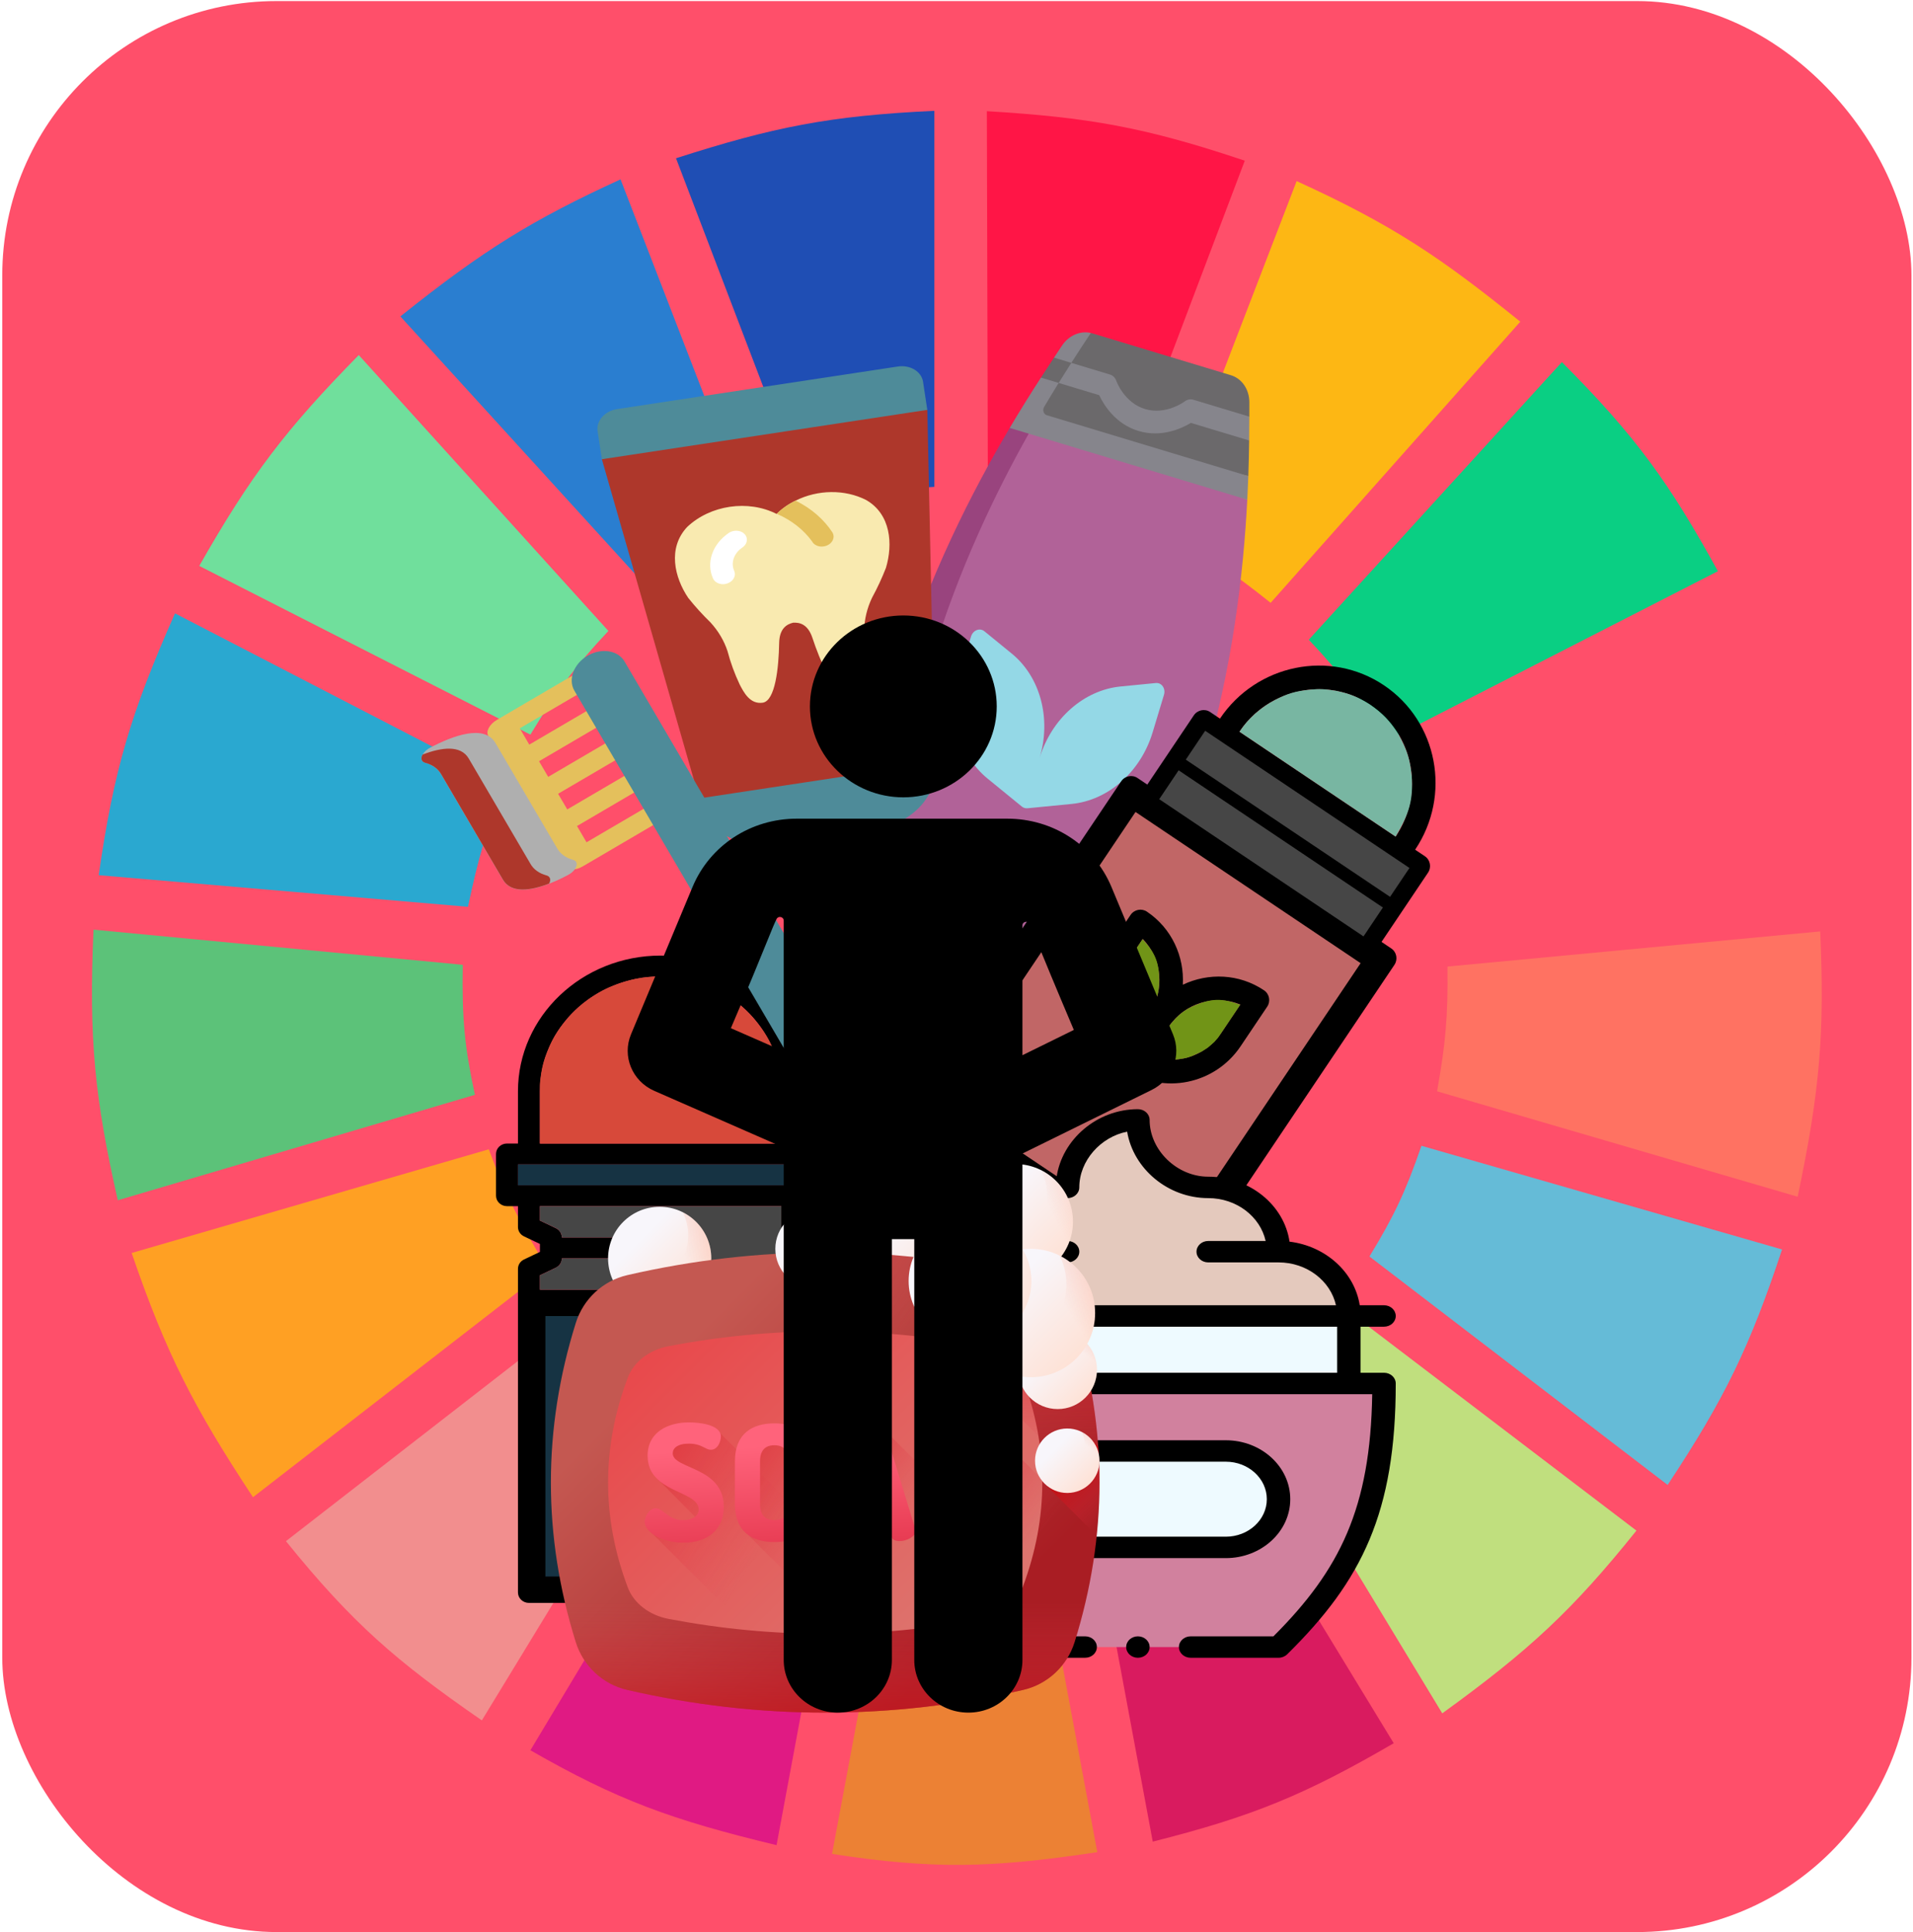 <svg width="687" height="694" viewBox="0 0 687 694" fill="none" xmlns="http://www.w3.org/2000/svg">
<rect x="0.814" y="0.383" width="685.626" height="693.507" rx="98.51" fill="#FF4F6A"/>
<g clip-path="url(#clip0)">
<path d="M290.709 182.426L242.771 56.841C277.581 45.664 297.737 41.575 335.535 39.802V174.853C317.57 175.86 307.727 177.482 290.709 182.426Z" fill="#1F4EB4"/>
<path d="M354.766 174.589L354.398 39.933C390.849 42.139 411.111 45.642 447.027 57.714L399.293 183.799C382.164 178.216 372.401 176.155 354.766 174.589Z" fill="#FF1546"/>
<path d="M417.09 191.26L465.651 65.045C500.177 80.798 517.325 92.4 545.964 115.531L456.312 216.503C442.293 205.298 433.909 199.558 417.09 191.26Z" fill="#FDB714"/>
<path d="M470.012 229.756L560.908 130.046C587.573 156.787 599.478 173.429 616.941 205.144L497.405 266.358C488.174 250.863 482.3 242.752 470.012 229.756Z" fill="#0ACF83"/>
<path d="M506.122 284.66L626.28 223.445C641.17 257.836 646.254 278.174 651.806 315.582L517.951 328.204C515.326 310.743 512.734 301.218 506.122 284.66Z" fill="#FF4F6A"/>
<path d="M516.081 391.943C519.078 375.176 520.033 365.432 519.817 347.136L653.671 334.515C655.333 371.2 653.507 392.049 645.578 429.807L516.081 391.943Z" fill="#FF7262"/>
<path d="M491.8 451.264C500.577 436.847 504.71 428.179 510.477 411.506L639.974 448.739C628.388 483.763 619.395 502.28 598.884 533.304L491.8 451.264Z" fill="#65BBD7"/>
<path d="M587.678 549.712L479.972 467.672C468.138 481.167 461.027 488.043 447.598 499.226L517.949 615.344C549.104 592.765 564.551 578.528 587.678 549.712Z" fill="#C0DF7E"/>
<path d="M500.518 626.072L430.166 510.585C414.903 518.298 405.964 522.112 389.076 527.624L413.979 661.412C449.657 652.418 468.617 644.643 500.518 626.072Z" fill="#D91B5F"/>
<path d="M323.705 532.673C341.451 533.835 351.402 533.488 369.153 531.411L394.056 665.199C355.993 670.934 335.078 671.405 298.802 665.83L323.705 532.673Z" fill="#EC8134"/>
<path d="M190.473 628.597L260.202 512.479C276.01 520.747 285.6 524.266 303.782 528.887L278.879 662.675C241.235 653.633 221.65 646.484 190.473 628.597Z" fill="#E01A83"/>
<path d="M102.688 553.498L209.149 470.827C221.02 484.795 228.741 491.46 243.391 502.381L173.039 617.868C142.245 596.583 126.474 582.918 102.688 553.498Z" fill="#F28E8E"/>
<path d="M90.86 537.721C69.684 505.569 59.801 486.536 47.279 450.002L175.531 412.768C181.936 430.018 186.794 439.354 196.699 455.681L90.86 537.721Z" fill="#FFA023"/>
<path d="M42.298 431.07C34.059 394.547 31.827 373.361 33.582 333.884L166.191 346.505C165.853 366.056 166.896 376.219 170.549 393.205L42.298 431.07Z" fill="#5CC279"/>
<path d="M35.45 314.32L168.06 325.68C171.739 308.284 174.497 298.6 181.134 281.504L62.844 220.29C47.122 255.75 40.889 276.28 35.45 314.32Z" fill="#2AA8D0"/>
<path d="M71.561 203.251C90.097 170.616 102.724 154.11 128.838 127.521L218.489 226.6C206.358 239.567 200.239 247.739 190.473 263.834L71.561 203.251Z" fill="#70DF9C"/>
<path d="M234.054 212.717C247.505 202.579 255.597 197.504 271.409 189.998L222.848 64.414C191.248 78.928 173.898 89.554 143.78 113.638L234.054 212.717Z" fill="#2A7ED0"/>
<g filter="url(#filter0_dd)">
<path d="M431.677 276.71C442.741 240.089 446.581 205.384 447.925 179.46L368.198 149.649C356.256 170.914 339.632 203.013 330.097 234.573C310.731 298.673 315.249 342.175 313.324 357.419L385.272 373.433C385.293 373.425 385.312 373.417 385.332 373.409C396.334 357.172 416.03 328.498 431.677 276.71Z" fill="#B16298"/>
<path d="M319.781 350.154C320.163 332.865 316.681 295.746 334.74 235.975C344.275 204.415 357.49 177.01 369.433 155.744L368.203 149.649L362.614 153.684C349.378 176.015 333.359 207.04 322.295 243.662C306.648 295.45 307.172 330.232 307.343 349.845C307.403 356.742 311.382 362.555 317.293 364.341L369.026 379.971C374.924 381.753 381.44 379.13 385.312 373.445L322.679 354.522C320.911 353.987 319.736 352.222 319.781 350.154Z" fill="#99447E"/>
<path d="M448.297 170.987C448.46 166.345 448.549 162.066 448.599 158.2L444.608 153.05L448.66 149.634C448.665 147.774 448.665 146.072 448.67 144.537C448.682 139.89 446.015 135.958 442.036 134.756C431.246 131.496 392.273 119.721 392.273 119.721C392.096 119.667 391.918 119.627 391.739 119.585C391.739 119.585 374.537 140.075 367.404 152.269L448.297 170.987Z" fill="#6B696B"/>
<path d="M448.298 170.988L375.906 149.116C374.756 148.769 374.3 147.274 374.987 146.115C381.574 134.995 387.474 126.027 391.739 119.587C387.906 118.691 383.782 120.491 381.333 124.194C380.487 125.475 379.545 126.893 378.519 128.444L381.16 132.895L373.827 135.611C370.504 140.749 366.69 146.805 362.613 153.685L447.929 179.462C448.082 176.521 448.203 173.692 448.298 170.988Z" fill="#86858C"/>
<path d="M428.55 143.558C427.511 143.244 426.348 143.486 425.413 144.194C425.347 144.244 418.716 149.172 411.211 146.904C403.705 144.636 400.911 136.861 400.891 136.804C400.511 135.676 399.678 134.835 398.624 134.516L384.728 130.318L377.939 132.332L380.185 137.53L394.741 141.928C396.316 145.28 400.493 152.251 408.833 154.771C417.173 157.29 424.511 153.798 427.679 151.88L448.596 158.199C448.636 155.064 448.651 152.197 448.657 149.633L428.55 143.558Z" fill="#86858C"/>
<path d="M384.731 130.319L378.52 128.442C377.106 130.581 375.531 132.977 373.828 135.609L380.188 137.531C381.771 134.975 383.29 132.569 384.731 130.319Z" fill="#6B696B"/>
<path d="M402.444 246.545C389.241 247.838 377.614 258.102 373.345 272.233C377.615 258.101 373.616 243.118 363.338 234.73L353.512 226.711C351.866 225.368 349.402 226.341 348.719 228.603L344.637 242.112C340.368 256.243 344.366 271.227 354.645 279.615L366.992 289.692C367.55 290.147 368.249 290.359 368.966 290.288L384.829 288.734C398.032 287.441 409.658 277.178 413.928 263.047L418.009 249.537C418.693 247.275 417.179 245.101 415.066 245.308L402.444 246.545Z" fill="#94D8E6"/>
<path d="M499.638 340.633L496.134 338.279L503.289 327.627L512.828 313.425C514.147 311.462 513.643 308.82 511.709 307.521L508.204 305.166C521.355 285.589 516.332 259.101 497.008 246.12C477.683 233.14 451.263 238.507 438.112 258.085L434.608 255.731C432.673 254.431 430.037 254.964 428.718 256.927L419.178 271.129L412.024 281.781L408.519 279.426C406.584 278.127 403.948 278.659 402.629 280.623L326.311 394.239C324.992 396.203 325.496 398.845 327.431 400.144L418.55 461.35C420.485 462.65 423.121 462.117 424.44 460.154L500.758 346.538C502.077 344.574 501.573 341.932 499.638 340.633ZM492.238 253.221C507.696 263.605 511.715 284.797 501.195 300.458L445.121 262.793C455.641 247.131 476.779 242.838 492.238 253.221ZM433.342 265.186L436.847 267.54L499.93 309.913L503.434 312.268L498.664 319.369L428.573 272.287L433.342 265.186ZM423.803 279.388L493.894 326.47L489.125 333.571L419.033 286.489L423.803 279.388ZM419.815 451.895L335.705 395.397L407.254 288.882L410.758 291.236L487.859 343.026L491.364 345.38L419.815 451.895Z" fill="black"/>
<path d="M445.122 262.793L501.195 300.458C506.08 292.182 507.57 287.416 506.987 278.586C506.341 272.852 505.481 269.625 502.277 263.829C499.043 258.911 496.831 256.455 491.8 252.927C487.611 250.354 485.053 249.193 479.795 248.084C476.084 247.479 474.047 247.327 470.541 247.664C465.167 248.237 462.377 249.067 457.868 251.389C455.105 252.871 453.526 253.926 450.768 256.28C448.294 258.58 447.036 259.978 445.122 262.793Z" fill="#78B6A2"/>
<path d="M407.254 288.883L335.706 395.398L419.816 451.897L491.364 345.381L407.254 288.883Z" fill="#C16666" stroke="black" stroke-width="3.94"/>
<path d="M453.941 355.665C445.012 349.667 433.933 349.299 424.774 353.659C425.346 343.532 420.816 333.414 411.886 327.416C409.952 326.117 407.316 326.649 405.997 328.613L396.457 342.815C387.254 356.516 390.767 375.06 404.295 384.147C417.822 393.234 436.318 389.473 445.521 375.772L455.061 361.57C456.38 359.606 455.876 356.965 453.941 355.665ZM403.466 347.523L410.38 337.23C417.258 344.246 418.474 355.466 412.715 364.04L405.801 374.333C398.92 367.321 397.707 356.097 403.466 347.523ZM438.512 371.064C432.753 379.638 421.904 382.759 412.81 379.041L419.724 368.748C425.484 360.174 436.333 357.053 445.426 360.771L438.512 371.064Z" fill="black"/>
<path d="M410.321 337.316L402.421 349.077L401.448 350.999L400.465 353.882L400 356.467L399.814 360.529L399.945 362.227L400.225 363.704L400.934 366.434L401.652 368.204L402.3 369.606L402.878 370.638L403.675 371.818L404.691 373.144C405.465 373.975 405.886 374.421 405.856 374.249L413.309 363.153C415.312 359.317 416.002 357.208 416.266 353.546C416.5 345.914 415.041 342.439 410.321 337.316Z" fill="#719417"/>
<path d="M445.381 360.864L437.481 372.625L436.069 374.253L433.772 376.253L431.555 377.661L427.865 379.369L426.243 379.89L424.771 380.189L421.975 380.565L420.065 380.57L418.522 380.5L417.348 380.356L415.955 380.064L414.342 379.625C413.281 379.223 412.708 379.002 412.879 378.964L420.332 367.869C423.126 364.564 424.818 363.128 428.108 361.498C435.085 358.396 438.853 358.432 445.381 360.864Z" fill="#719417"/>
<path d="M433.344 265.187L428.574 272.288L498.666 319.369L503.436 312.268L433.344 265.187Z" fill="#464646" stroke="#464646" stroke-width="3.94"/>
<path d="M423.805 279.388L419.035 286.489L489.127 333.571L493.896 326.47L423.805 279.388Z" fill="#464646" stroke="#464646" stroke-width="3.94"/>
<path d="M497.035 496.871C497.035 526.332 491.975 546.549 481.705 563.823C475.876 573.624 468.367 582.478 459.153 591.533H358.136C332.68 566.52 320.255 543.047 320.255 496.871H497.035Z" fill="#D1819E"/>
<path d="M332.88 472.628H484.405V496.871H332.88V472.628Z" fill="#EEFAFF"/>
<path d="M459.151 449.54C473.1 449.54 484.405 459.876 484.405 472.628H332.88C332.88 459.876 344.185 449.54 358.134 449.54C358.134 436.788 369.44 426.452 383.388 426.452C383.388 413.7 394.694 402.209 408.643 402.209C408.643 414.962 419.948 426.452 433.897 426.452C447.846 426.452 459.151 436.788 459.151 449.54Z" fill="#E4C9BD"/>
<path d="M440.211 521.113C450.671 521.113 459.152 528.867 459.152 538.429C459.152 547.992 450.671 555.746 440.211 555.746H377.075C366.616 555.746 358.135 547.992 358.135 538.429C358.135 528.867 366.616 521.113 377.075 521.113H440.211Z" fill="#EEFAFF"/>
<path d="M463.36 538.429C463.36 526.759 452.975 517.265 440.21 517.265H377.075C364.31 517.265 353.925 526.759 353.925 538.429C353.925 550.099 364.31 559.593 377.075 559.593H440.21C452.975 559.593 463.36 550.099 463.36 538.429ZM362.343 538.429C362.343 531.003 368.952 524.961 377.075 524.961H440.21C448.333 524.961 454.942 531.003 454.942 538.429C454.942 545.856 448.333 551.897 440.21 551.897H377.075C368.952 551.897 362.343 545.856 362.343 538.429Z" fill="black"/>
<path d="M408.644 595.38C410.968 595.38 412.853 593.657 412.853 591.532C412.853 589.407 410.968 587.684 408.644 587.684C406.319 587.684 404.435 589.407 404.435 591.532C404.435 593.657 406.319 595.38 408.644 595.38Z" fill="black"/>
<path d="M320.254 493.023C317.929 493.023 316.045 494.746 316.045 496.871C316.045 542.978 328.12 567.689 355.054 594.154C355.85 594.936 356.966 595.38 358.135 595.38H389.703C392.028 595.38 393.912 593.658 393.912 591.532C393.912 589.407 392.028 587.684 389.703 587.684H359.978C338.1 565.867 325.208 544.08 324.495 500.715H492.795C492.147 541.561 481.254 563.782 457.31 587.684H427.585C425.26 587.684 423.375 589.407 423.375 591.532C423.375 593.658 425.26 595.38 427.585 595.38H459.152C460.321 595.38 461.438 594.936 462.234 594.154C489.094 567.757 501.243 543.127 501.243 496.871C501.243 494.746 499.358 493.023 497.034 493.023H488.616V476.476H497.034C499.358 476.476 501.243 474.754 501.243 472.628C501.243 470.503 499.358 468.78 497.034 468.78H488.314C486.45 456.921 476.106 447.531 463.098 445.933C461.164 432.779 448.807 422.604 433.898 422.604C422.687 422.604 412.853 413.074 412.853 402.209C412.853 400.084 410.969 398.361 408.644 398.361C393.952 398.361 381.357 409.248 379.434 422.846C366.342 424.458 355.95 433.962 354.189 445.933C341.181 447.531 330.838 456.921 328.974 468.78H320.254C317.929 468.78 316.045 470.503 316.045 472.628C316.045 474.754 317.929 476.476 320.254 476.476H328.672V493.023H320.254ZM358.135 453.388H383.39C385.714 453.388 387.599 451.665 387.599 449.54C387.599 447.415 385.714 445.692 383.39 445.692H362.768C364.723 436.92 373.226 430.3 383.39 430.3C385.714 430.3 387.599 428.577 387.599 426.452C387.599 416.856 395.268 408.302 404.784 406.434C406.995 419.742 419.43 430.3 433.898 430.3C444.061 430.3 452.564 436.92 454.52 445.692H433.898C431.573 445.692 429.689 447.415 429.689 449.54C429.689 451.665 431.573 453.388 433.898 453.388H459.152C469.316 453.388 477.819 460.009 479.775 468.78H337.513C339.469 460.009 347.972 453.388 358.135 453.388ZM337.09 476.476H480.198V493.023H337.09V476.476Z" fill="black"/>
<path d="M292.403 410.691H288.462V391.942C288.462 365.064 265.482 343.196 237.238 343.196C208.993 343.196 186.013 365.064 186.013 391.942V410.691H182.072C179.897 410.691 178.132 412.367 178.132 414.44V429.439C178.132 431.513 179.897 433.189 182.072 433.189H186.013V440.688C186.013 442.11 186.856 443.407 188.192 444.044L193.893 446.755V449.62L188.192 452.335C186.856 452.969 186.013 454.266 186.013 455.687V466.936V571.929C186.013 574.002 187.778 575.678 189.953 575.678H284.522C286.697 575.678 288.462 574.002 288.462 571.929V466.936V433.189H292.403C294.578 433.189 296.343 431.513 296.343 429.439V414.44C296.343 412.367 294.578 410.691 292.403 410.691ZM193.893 391.942C193.893 369.2 213.339 350.695 237.238 350.695C261.136 350.695 280.582 369.2 280.582 391.942V410.691H193.893V391.942ZM280.582 568.179H193.893V470.686H280.582V568.179ZM280.582 463.187H193.893V458.005L199.595 455.29C200.931 454.656 201.774 453.359 201.774 451.938H237.238V444.438H201.774C201.774 443.017 200.931 441.72 199.595 441.082L193.893 438.371V433.189H280.582V463.187ZM288.462 425.69H284.522H189.953H186.013V418.19H189.953H284.522H288.462V425.69Z" fill="black"/>
<path d="M193.894 389.131V410.692H280.582V388.897C279.011 378.434 277.009 373.121 270.238 365.227C268.424 363.251 267.367 362.197 265.313 360.539C260.716 357.091 258.046 355.459 252.999 353.509C247.614 351.656 244.596 351.009 239.208 350.696C232.296 350.614 228.411 351.111 221.476 353.509C217.391 355.064 215.266 356.223 211.625 358.665C208.29 361.093 206.7 362.548 204.237 365.227C201.185 368.894 198.886 371.854 196.849 376.944C195.1 381.124 194.445 383.785 193.894 389.131Z" fill="#D7493A"/>
<path d="M186.013 418.19V425.689H288.463V418.19H186.013Z" fill="#163343"/>
<path d="M193.894 470.687V568.179H280.582V470.687H193.894Z" fill="#163343" stroke="black" stroke-width="3.94"/>
<path d="M237.238 538.181C252.448 538.181 264.821 526.403 264.821 511.933V496.934C264.821 494.86 263.055 493.184 260.88 493.184C250.84 493.184 242.065 498.332 237.238 505.982C232.411 498.332 223.636 493.184 213.596 493.184C211.421 493.184 209.655 494.86 209.655 496.934V511.933C209.655 526.403 222.028 538.181 237.238 538.181ZM256.94 501.062V511.933C256.94 520.988 250.158 528.563 241.178 530.303V519.432C241.178 510.377 247.96 502.802 256.94 501.062ZM217.536 501.062C226.516 502.806 233.298 510.377 233.298 519.432V530.303C224.317 528.559 217.536 520.988 217.536 511.933V501.062Z" fill="black"/>
<path d="M217.535 501.153V513.574L217.781 515.449L218.52 518.027L219.505 520.136L221.476 523.183L222.461 524.355L223.446 525.292L225.416 526.933L226.894 527.87L228.125 528.573L229.11 529.042L230.341 529.511L231.819 529.979C232.851 530.205 233.409 530.325 233.297 530.214V518.496C232.852 514.725 232.289 512.853 230.588 510.059C226.796 504.39 223.858 502.575 217.535 501.153Z" fill="#719417"/>
<path d="M256.955 501.153V513.574L256.709 515.449L255.97 518.027L254.985 520.136L253.015 523.183L252.03 524.355L251.045 525.292L249.074 526.933L247.597 527.87L246.365 528.573L245.38 529.042L244.149 529.511L242.671 529.979C241.64 530.205 241.081 530.325 241.194 530.214V518.496C241.638 514.725 242.202 512.853 243.903 510.059C247.694 504.39 250.632 502.575 256.955 501.153Z" fill="#719417"/>
<path d="M193.894 433.189V438.345L199.312 440.923L199.804 441.158L200.543 441.626L201.035 442.329L201.528 443.032L201.774 443.97V444.439H237.238V451.938H201.774V452.407L201.528 453.11L201.282 453.813L200.789 454.516L200.05 454.985L199.312 455.453L197.834 456.156L193.894 458.031V463.187H280.582V433.189H193.894Z" fill="#464646"/>
<path d="M328.824 462.803C339.06 462.803 347.357 454.506 347.357 444.27C347.357 434.035 339.06 425.738 328.824 425.738C318.589 425.738 310.292 434.035 310.292 444.27C310.292 454.506 318.589 462.803 328.824 462.803Z" fill="url(#paint0_linear)"/>
<path d="M337.114 427.693C338.365 430.187 339.069 433.003 339.069 435.983C339.069 446.218 330.772 454.516 320.536 454.516C317.556 454.516 314.741 453.811 312.246 452.561C315.289 458.634 321.569 462.804 328.824 462.804C339.06 462.804 347.357 454.506 347.357 444.271C347.357 437.016 343.187 430.735 337.114 427.693Z" fill="url(#paint1_linear)"/>
<path d="M236.903 470.478C247.138 470.478 255.435 462.18 255.435 451.945C255.435 441.71 247.138 433.413 236.903 433.413C226.667 433.413 218.37 441.71 218.37 451.945C218.37 462.18 226.667 470.478 236.903 470.478Z" fill="url(#paint2_linear)"/>
<path d="M245.194 435.368C246.444 437.862 247.148 440.678 247.148 443.658C247.148 453.893 238.851 462.19 228.615 462.19C225.635 462.19 222.82 461.486 220.325 460.236C223.368 466.309 229.648 470.478 236.903 470.478C247.139 470.478 255.436 462.181 255.436 451.946C255.436 444.691 251.267 438.41 245.194 435.368Z" fill="url(#paint3_linear)"/>
<path d="M385.909 475.142C383.216 466.541 376.199 459.983 367.416 457.961C320.215 447.097 272.469 447.097 225.268 457.961C216.485 459.983 209.469 466.541 206.776 475.142C194.851 513.215 194.853 551.686 206.776 589.755C209.47 598.356 216.486 604.914 225.269 606.935C272.469 617.8 320.215 617.8 367.416 606.935C376.199 604.914 383.215 598.356 385.909 589.755C397.832 551.686 397.834 513.215 385.909 475.142Z" fill="url(#paint4_linear)"/>
<path d="M198.803 551.276C200.117 564.127 202.771 576.964 206.777 589.755C209.47 598.356 216.487 604.914 225.269 606.935C272.47 617.8 320.215 617.8 367.417 606.935C376.199 604.914 383.216 598.356 385.909 589.755C389.915 576.964 392.569 564.127 393.883 551.276H198.803Z" fill="url(#paint5_linear)"/>
<path d="M225.452 570.125C227.584 575.78 233.137 580.091 240.089 581.42C277.449 588.563 315.239 588.563 352.598 581.42C359.55 580.091 365.103 575.78 367.235 570.126C376.674 545.095 376.672 519.803 367.235 494.775C365.103 489.12 359.55 484.809 352.598 483.48C315.239 476.337 277.449 476.337 240.089 483.48C233.137 484.809 227.584 489.12 225.452 494.775C216.015 519.803 216.014 545.094 225.452 570.125Z" fill="url(#paint6_linear)"/>
<path d="M358.79 515.935C356.349 512.572 352.24 511.578 347.506 511.578H335.533C333.509 511.578 332.564 512.463 332.564 513.91V550.697C332.564 551.906 333.142 552.718 334.438 553.137L380.516 599.215C382.934 596.53 384.794 593.319 385.91 589.755C389.939 576.89 392.602 563.979 393.908 551.053L358.79 515.935Z" fill="url(#paint7_linear)"/>
<path d="M385.911 589.756C386.548 587.72 387.145 585.683 387.714 583.646L317.872 513.804C317.208 511.813 314.63 511.231 311.991 511.231C309.33 511.231 307.114 511.828 306.478 513.853L295.719 549.136C295.661 549.368 295.604 549.599 295.604 549.773C295.604 550.961 296.234 551.969 297.563 552.632L354.554 609.623C358.846 608.816 363.135 607.922 367.418 606.936C376.201 604.914 383.217 598.357 385.911 589.756Z" fill="url(#paint8_linear)"/>
<path d="M367.416 606.935C370.77 606.163 373.865 604.728 376.562 602.772L289.869 516.078C287.33 512.619 283.046 511.578 278.093 511.578C270.11 511.578 264.308 514.893 264.308 524.842V540.17C264.308 545.525 265.716 549.068 268.617 551.2L330.606 613.189C342.9 611.832 355.176 609.753 367.416 606.935Z" fill="url(#paint9_linear)"/>
<path d="M353.688 609.784L258.679 514.775C257.362 511.321 250.158 511.231 247.377 511.231C240.147 511.231 232.956 514.142 232.956 522.818C232.956 527.2 234.492 530.035 237.092 532.104L249.605 544.746C248.499 545.595 246.849 546.341 245.295 546.341C239.916 546.341 238.18 542.061 235.462 542.061C233.264 542.061 231.915 544.567 231.915 546.533C231.915 548.124 232.636 549.694 234.473 550.985L298.556 615.069C316.957 614.938 335.356 613.18 353.688 609.784Z" fill="url(#paint10_linear)"/>
<path d="M241.595 521.95C241.595 520.157 243.272 518.48 247.379 518.48C252.122 518.48 253.221 520.678 255.303 520.678C257.849 520.678 258.89 517.497 258.89 515.935C258.89 511.423 250.445 510.845 247.379 510.845C240.149 510.845 232.572 514.142 232.572 522.818C232.572 536.353 250.908 535.138 250.908 542.138C250.908 544.914 247.958 545.955 245.297 545.955C239.918 545.955 238.182 541.675 235.464 541.675C233.266 541.675 231.53 544.567 231.53 546.533C231.53 550.351 237.893 554.053 245.47 554.053C253.857 554.053 259.931 549.541 259.931 541.212C259.931 526.636 241.595 527.735 241.595 521.95Z" fill="url(#paint11_linear)"/>
<path d="M278.094 511.193C270.112 511.193 263.923 514.895 263.923 524.844V540.172C263.923 550.121 270.112 553.823 278.094 553.823C286.077 553.823 292.323 550.121 292.323 540.172V524.844C292.324 514.895 286.077 511.193 278.094 511.193ZM283.3 540.172C283.3 544.163 281.333 545.956 278.094 545.956C274.855 545.956 272.946 544.163 272.946 540.172V524.843C272.946 520.852 274.855 519.059 278.094 519.059C281.333 519.059 283.3 520.852 283.3 524.843V540.172Z" fill="url(#paint12_linear)"/>
<path d="M317.889 513.853C317.252 511.828 314.649 510.845 311.989 510.845C309.328 510.845 306.725 511.828 306.089 513.853L295.33 549.136C295.272 549.368 295.215 549.599 295.215 549.773C295.215 551.913 298.512 553.475 300.999 553.475C302.445 553.475 303.602 553.012 303.949 551.797L305.915 544.567H318.12L320.087 551.797C320.434 553.012 321.591 553.475 323.037 553.475C325.524 553.475 328.821 551.913 328.821 549.773C328.821 549.599 328.763 549.368 328.705 549.136L317.889 513.853ZM307.766 537.626L311.989 522.124L316.211 537.626H307.766Z" fill="url(#paint13_linear)"/>
<path d="M347.507 511.193H335.533C333.509 511.193 332.179 512.465 332.179 513.911V550.699C332.179 552.55 334.435 553.475 336.69 553.475C338.946 553.475 341.202 552.55 341.202 550.699V538.205H346.928C354.91 538.205 361.157 534.503 361.157 524.786V524.496C361.157 514.779 355.142 511.193 347.507 511.193ZM352.134 525.48C352.134 529.413 350.168 531.264 346.928 531.264H341.202V519.059H346.928C350.168 519.059 352.134 520.91 352.134 524.844V525.48Z" fill="url(#paint14_linear)"/>
<path d="M385.911 475.141C383.218 466.54 376.202 459.983 367.418 457.961C354.337 454.95 341.986 452.777 328.845 451.435C325.429 459.465 326.217 469.108 332.766 475.656L394.771 537.662C395.363 516.79 392.415 495.906 385.911 475.141Z" fill="url(#paint15_linear)"/>
<path d="M391.542 567.335L283.792 459.581C280.972 457.348 279.797 454.064 279.318 450.321C291.244 449.637 302.404 449.641 314.33 450.333C332.061 451.36 349.778 453.902 367.413 457.962C376.198 459.983 383.213 466.538 385.906 475.142C391.7 493.646 394.679 512.239 394.841 530.836C394.949 543.009 393.848 555.185 391.542 567.335Z" fill="url(#paint16_linear)"/>
<path d="M379.836 506.063C387.635 506.063 393.957 499.741 393.957 491.942C393.957 484.143 387.635 477.821 379.836 477.821C372.037 477.821 365.715 484.143 365.715 491.942C365.715 499.741 372.037 506.063 379.836 506.063Z" fill="url(#paint17_linear)"/>
<path d="M386.153 479.31C387.105 481.211 387.642 483.356 387.642 485.627C387.642 493.426 381.32 499.748 373.521 499.748C371.25 499.748 369.105 499.211 367.204 498.259C369.523 502.886 374.308 506.063 379.836 506.063C387.635 506.063 393.957 499.741 393.957 491.942C393.957 486.414 390.78 481.629 386.153 479.31Z" fill="url(#paint18_linear)"/>
<path d="M292.559 462.633C300.358 462.633 306.68 456.31 306.68 448.511C306.68 440.712 300.358 434.39 292.559 434.39C284.76 434.39 278.438 440.712 278.438 448.511C278.438 456.31 284.76 462.633 292.559 462.633Z" fill="url(#paint19_linear)"/>
<path d="M298.876 435.879C299.828 437.78 300.365 439.925 300.365 442.196C300.365 449.995 294.043 456.318 286.244 456.318C283.973 456.318 281.828 455.781 279.927 454.828C282.245 459.456 287.031 462.633 292.559 462.633C300.358 462.633 306.68 456.31 306.68 448.511C306.68 442.983 303.503 438.198 298.876 435.879Z" fill="url(#paint20_linear)"/>
<path d="M383.277 513.427C376.884 513.427 372.087 518.223 372.087 524.617C372.087 527.984 373.139 531.014 375.433 533.129L393.855 551.551C394.968 540.827 395.143 530.093 394.381 519.365L391.789 516.773C389.674 514.479 386.644 513.427 383.277 513.427Z" fill="url(#paint21_linear)"/>
<path d="M383.279 536.193C389.672 536.193 394.855 531.01 394.855 524.617C394.855 518.223 389.672 513.04 383.279 513.04C376.885 513.04 371.702 518.223 371.702 524.617C371.702 531.01 376.885 536.193 383.279 536.193Z" fill="url(#paint22_linear)"/>
<path d="M388.456 514.26C389.237 515.818 389.677 517.577 389.677 519.438C389.677 525.832 384.494 531.015 378.1 531.015C376.239 531.015 374.48 530.575 372.922 529.794C374.823 533.588 378.745 536.192 383.278 536.192C389.671 536.192 394.854 531.009 394.854 524.616C394.854 520.083 392.25 516.16 388.456 514.26Z" fill="url(#paint23_linear)"/>
<path d="M364.623 459.456C376.054 459.456 385.32 450.19 385.32 438.76C385.32 427.329 376.054 418.063 364.623 418.063C353.193 418.063 343.927 427.329 343.927 438.76C343.927 450.19 353.193 459.456 364.623 459.456Z" fill="url(#paint24_linear)"/>
<path d="M373.882 420.247C375.277 423.032 376.064 426.176 376.064 429.505C376.064 440.935 366.798 450.201 355.368 450.201C352.04 450.201 348.895 449.414 346.109 448.019C349.507 454.801 356.521 459.457 364.623 459.457C376.054 459.457 385.32 450.191 385.32 438.76C385.32 430.658 380.664 423.645 373.882 420.247Z" fill="url(#paint25_linear)"/>
<path d="M370.213 494.633C382.95 494.633 393.275 484.308 393.275 471.571C393.275 458.834 382.95 448.509 370.213 448.509C357.477 448.509 347.151 458.834 347.151 471.571C347.151 484.308 357.477 494.633 370.213 494.633Z" fill="url(#paint26_linear)"/>
<path d="M380.533 450.942C382.088 454.047 382.965 457.55 382.965 461.258C382.965 473.995 372.64 484.32 359.903 484.32C356.194 484.32 352.691 483.444 349.587 481.888C353.374 489.445 361.189 494.634 370.217 494.634C382.953 494.634 393.279 484.308 393.279 471.572C393.278 462.544 388.09 454.729 380.533 450.942Z" fill="url(#paint27_linear)"/>
<path d="M348.353 482.111C360.526 482.111 370.395 472.242 370.395 460.069C370.395 447.895 360.526 438.026 348.353 438.026C336.179 438.026 326.311 447.895 326.311 460.069C326.311 472.242 336.179 482.111 348.353 482.111Z" fill="url(#paint28_linear)"/>
<path d="M335.739 273.915L295.957 290.253L251.104 286.748L216.142 164.928L274.564 145.762L333.018 147.207L335.739 273.915Z" fill="#AE372B"/>
<path d="M221.655 146.913L322.41 131.636C326.862 130.961 330.926 133.421 331.489 137.131L333.016 147.207L216.141 164.928L214.613 154.852C214.051 151.142 217.203 147.588 221.655 146.913Z" fill="#4E8B99"/>
<path d="M318.159 203.949C316.738 207.603 315.065 211.195 313.154 214.707C311.37 218.463 310.42 222.428 310.35 226.4C310.536 230.635 310.326 234.895 309.724 239.139C309.171 242.28 308.302 247.154 303.747 247.844C299.274 248.523 294.57 237.623 291.744 229.049C290.09 224.113 287.11 223.499 284.822 223.64C282.596 224.184 279.933 225.653 279.816 230.858C279.66 239.884 278.398 251.688 273.925 252.366C269.369 253.057 267.096 248.66 265.634 245.824C263.803 241.949 262.34 237.943 261.262 233.843C260.018 230.071 257.935 226.565 255.118 223.506C252.251 220.72 249.588 217.784 247.147 214.717C242.197 207.359 239.697 196.847 246.755 189.283C255.083 181.37 268.684 179.381 278.9 184.581L278.971 184.502C280.883 182.616 283.169 181.023 285.721 179.802C293.698 175.804 303.411 175.705 310.995 179.543C319.978 184.674 320.705 195.455 318.159 203.949Z" fill="#F9EAB0"/>
<path d="M296.949 195.93C296.584 196.083 296.197 196.188 295.801 196.242C294.017 196.52 292.297 195.766 291.605 194.405C288.601 190.278 284.346 186.924 279.243 184.667C279.144 184.621 279.054 184.566 278.972 184.502C280.883 182.616 283.169 181.023 285.721 179.803C291.325 182.56 295.903 186.528 299.011 191.323C299.455 192.131 299.486 193.071 299.098 193.936C298.711 194.801 297.937 195.519 296.949 195.93Z" fill="#E4C05C"/>
<path d="M260.37 209.757C258.47 210.043 256.662 209.185 256.03 207.697C253.541 201.977 255.872 195.355 261.779 191.365C262.956 190.599 264.497 190.396 265.822 190.834C267.147 191.272 268.054 192.285 268.201 193.489C268.349 194.695 267.715 195.91 266.537 196.677C263.524 198.75 262.367 202.162 263.691 205.087C264.046 205.924 263.982 206.863 263.515 207.699C263.046 208.536 262.213 209.199 261.195 209.543C260.929 209.638 260.652 209.709 260.37 209.757Z" fill="white"/>
<path d="M251.102 286.747L335.736 273.914C337.424 285.042 327.965 295.706 314.609 297.731L278.337 303.231C264.984 305.256 252.789 297.875 251.102 286.747Z" fill="#4E8B99"/>
<path d="M308.378 333.035L294.756 335.1C290.616 335.728 286.753 333.64 285.819 330.271L278.338 303.232L314.61 297.732L315.482 325.773C315.589 329.267 312.518 332.407 308.378 333.035Z" fill="#AE372B"/>
<path d="M222.274 256.419L188.713 276.088C186.064 277.64 183.151 277.588 182.205 275.974L175.354 264.283C174.409 262.67 175.787 260.102 178.435 258.55L211.996 238.882C214.641 237.331 217.558 237.383 218.503 238.996L225.355 250.686C226.301 252.301 224.919 254.869 222.274 256.419ZM190.081 267.433L214.05 253.386L210.624 247.54L186.655 261.587L190.081 267.433Z" fill="#E4C05C"/>
<path d="M229.193 268.223L195.631 287.892C192.983 289.443 190.07 289.392 189.124 287.778L182.272 276.086C181.327 274.473 182.705 271.906 185.354 270.354L218.915 250.686C221.56 249.135 224.476 249.185 225.422 250.798L232.273 262.49C233.22 264.104 231.838 266.673 229.193 268.223ZM197 279.236L220.969 265.189L217.543 259.343L193.574 273.39L197 279.236Z" fill="#E4C05C"/>
<path d="M235.911 279.69L202.35 299.359C199.702 300.911 196.789 300.859 195.844 299.246L188.991 287.553C188.046 285.94 189.424 283.373 192.072 281.821L225.634 262.153C228.279 260.602 231.195 260.652 232.14 262.266L238.993 273.959C239.938 275.572 238.557 278.14 235.911 279.69ZM203.718 290.703L227.687 276.656L224.261 270.811L200.292 284.858L203.718 290.703Z" fill="#E4C05C"/>
<path d="M242.83 291.494L209.269 311.163C206.621 312.714 203.708 312.663 202.762 311.05L195.911 299.358C194.964 297.744 196.343 295.177 198.991 293.625L232.553 273.957C235.198 272.406 238.114 272.456 239.06 274.071L245.912 285.762C246.857 287.375 245.476 289.944 242.83 291.494ZM210.637 302.507L234.606 288.46L231.18 282.614L207.211 296.661L210.637 302.507Z" fill="#E4C05C"/>
<path d="M210.996 235.505C215.961 232.596 221.904 233.507 224.27 237.545L309.932 383.714C312.297 387.75 310.189 393.382 305.224 396.292C300.259 399.201 294.315 398.288 291.95 394.252L206.288 248.083C203.922 244.046 206.031 238.415 210.996 235.505Z" fill="#4E8B99"/>
<path d="M204 314.238C201.724 315.461 199.383 316.537 197.006 317.451C190.354 319.989 183.507 320.927 180.579 315.931L158.476 278.215C157.342 276.149 155.313 274.656 152.66 273.937C151.354 273.58 150.965 272.301 151.768 271.001C152.353 270.004 153.33 269.113 154.49 268.519C162.633 264.22 173.926 260.026 177.911 266.826L200.014 304.542C201.149 306.609 203.177 308.101 205.83 308.82C208.208 309.466 207.103 312.627 204 314.238Z" fill="#AFAFAF"/>
<path d="M197.168 317.347C190.446 319.927 183.535 320.902 180.608 315.908L158.509 278.198C157.375 276.132 155.336 274.645 152.665 273.938C151.349 273.586 150.964 272.306 151.781 270.998C158.501 268.42 165.413 267.442 168.34 272.437L190.439 310.146C191.573 312.213 193.612 313.7 196.281 314.407C197.597 314.759 197.983 316.04 197.168 317.347Z" fill="#AE372B"/>
<path fill-rule="evenodd" clip-rule="evenodd" d="M324.403 286.361C342.86 286.361 357.948 271.784 357.948 253.701C357.948 235.666 342.931 221.044 324.403 221.044C305.876 221.044 290.859 235.666 290.859 253.701C290.859 271.883 306.049 286.361 324.403 286.361ZM367.181 414.291L413.55 391.47C421.066 387.769 424.413 379.072 421.242 371.472L399.138 318.526C392.922 303.642 378.242 294.022 361.737 294.022H286.114C269.609 294.022 254.929 303.642 248.717 318.526L226.61 371.472C223.334 379.325 227.021 388.295 234.96 391.774L281.452 412.156V596.173C281.452 606.644 290.169 615.083 300.871 615.083C311.599 615.083 320.294 606.617 320.294 596.173V445.033H328.335V596.173C328.335 606.617 337.031 615.083 347.758 615.083C358.532 615.083 367.181 606.572 367.181 596.173V414.291ZM385.638 369.894L367.181 378.976V332.367C367.181 330.927 369.21 330.53 369.781 331.859C370.38 333.253 371.187 335.221 372.36 338.082L372.36 338.083C374.777 343.978 378.747 353.658 385.638 369.894ZM275.348 338.411L275.348 338.411C277.115 334.051 278.111 331.593 278.876 330.067C279.509 328.81 281.448 329.24 281.448 330.641V377.593L262.47 369.272C269.103 353.819 272.941 344.35 275.348 338.411Z" fill="black"/>
</g>
</g>
<defs>
<filter id="filter0_dd" x="111.145" y="75.25" width="470.391" height="575.297" filterUnits="userSpaceOnUse" color-interpolation-filters="sRGB">
<feFlood flood-opacity="0" result="BackgroundImageFix"/>
<feColorMatrix in="SourceAlpha" type="matrix" values="0 0 0 0 0 0 0 0 0 0 0 0 0 0 0 0 0 0 127 0"/>
<feOffset dx="19.702" dy="19.702"/>
<feGaussianBlur stdDeviation="7.881"/>
<feColorMatrix type="matrix" values="0 0 0 0 0 0 0 0 0 0 0 0 0 0 0 0 0 0 0.25 0"/>
<feBlend mode="normal" in2="BackgroundImageFix" result="effect1_dropShadow"/>
<feColorMatrix in="SourceAlpha" type="matrix" values="0 0 0 0 0 0 0 0 0 0 0 0 0 0 0 0 0 0 127 0"/>
<feOffset dx="-19.702" dy="-19.702"/>
<feGaussianBlur stdDeviation="7.881"/>
<feColorMatrix type="matrix" values="0 0 0 0 0 0 0 0 0 0 0 0 0 0 0 0 0 0 0.25 0"/>
<feBlend mode="normal" in2="effect1_dropShadow" result="effect2_dropShadow"/>
<feBlend mode="normal" in="SourceGraphic" in2="effect2_dropShadow" result="shape"/>
</filter>
<linearGradient id="paint0_linear" x1="321.891" y1="437.336" x2="345.893" y2="461.339" gradientUnits="userSpaceOnUse">
<stop stop-color="#F8F6FB"/>
<stop offset="1" stop-color="#FFDECF"/>
</linearGradient>
<linearGradient id="paint1_linear" x1="337.956" y1="443.812" x2="368.852" y2="426.539" gradientUnits="userSpaceOnUse">
<stop stop-color="#FAA68E" stop-opacity="0"/>
<stop offset="1" stop-color="#FAA68E"/>
</linearGradient>
<linearGradient id="paint2_linear" x1="229.968" y1="445.011" x2="253.971" y2="469.014" gradientUnits="userSpaceOnUse">
<stop stop-color="#F8F6FB"/>
<stop offset="1" stop-color="#FFDECF"/>
</linearGradient>
<linearGradient id="paint3_linear" x1="246.036" y1="451.487" x2="276.931" y2="434.215" gradientUnits="userSpaceOnUse">
<stop stop-color="#FAA68E" stop-opacity="0"/>
<stop offset="1" stop-color="#FAA68E"/>
</linearGradient>
<linearGradient id="paint4_linear" x1="246.391" y1="482.496" x2="349.385" y2="585.49" gradientUnits="userSpaceOnUse">
<stop stop-color="#C45851"/>
<stop offset="1" stop-color="#A91D23"/>
</linearGradient>
<linearGradient id="paint5_linear" x1="296.343" y1="575.329" x2="296.343" y2="655.541" gradientUnits="userSpaceOnUse">
<stop stop-color="#E63950" stop-opacity="0"/>
<stop offset="0.047" stop-color="#E4354B" stop-opacity="0.047"/>
<stop offset="0.467" stop-color="#D31822" stop-opacity="0.467"/>
<stop offset="0.799" stop-color="#C90709" stop-opacity="0.799"/>
<stop offset="1" stop-color="#C50000"/>
</linearGradient>
<linearGradient id="paint6_linear" x1="344.225" y1="580.331" x2="193.393" y2="429.5" gradientUnits="userSpaceOnUse">
<stop stop-color="#DD746E"/>
<stop offset="1" stop-color="#EE353C"/>
</linearGradient>
<linearGradient id="paint7_linear" x1="369.319" y1="557.067" x2="294.996" y2="501.614" gradientUnits="userSpaceOnUse">
<stop stop-color="#E63950" stop-opacity="0"/>
<stop offset="0.047" stop-color="#E4354B" stop-opacity="0.047"/>
<stop offset="0.467" stop-color="#D31822" stop-opacity="0.467"/>
<stop offset="0.799" stop-color="#C90709" stop-opacity="0.799"/>
<stop offset="1" stop-color="#C50000"/>
</linearGradient>
<linearGradient id="paint8_linear" x1="320.406" y1="549.392" x2="261.076" y2="504.316" gradientUnits="userSpaceOnUse">
<stop stop-color="#E63950" stop-opacity="0"/>
<stop offset="0.047" stop-color="#E4354B" stop-opacity="0.047"/>
<stop offset="0.467" stop-color="#D31822" stop-opacity="0.467"/>
<stop offset="0.799" stop-color="#C90709" stop-opacity="0.799"/>
<stop offset="1" stop-color="#C50000"/>
</linearGradient>
<linearGradient id="paint9_linear" x1="297.225" y1="555.614" x2="209.329" y2="497.017" gradientUnits="userSpaceOnUse">
<stop stop-color="#E63950" stop-opacity="0"/>
<stop offset="0.047" stop-color="#E4354B" stop-opacity="0.047"/>
<stop offset="0.467" stop-color="#D31822" stop-opacity="0.467"/>
<stop offset="0.799" stop-color="#C90709" stop-opacity="0.799"/>
<stop offset="1" stop-color="#C50000"/>
</linearGradient>
<linearGradient id="paint10_linear" x1="271.32" y1="560.018" x2="167.227" y2="496.02" gradientUnits="userSpaceOnUse">
<stop stop-color="#E63950" stop-opacity="0"/>
<stop offset="0.047" stop-color="#E4354B" stop-opacity="0.047"/>
<stop offset="0.467" stop-color="#D31822" stop-opacity="0.467"/>
<stop offset="0.799" stop-color="#C90709" stop-opacity="0.799"/>
<stop offset="1" stop-color="#C50000"/>
</linearGradient>
<linearGradient id="paint11_linear" x1="244.615" y1="521.206" x2="246.933" y2="560.223" gradientUnits="userSpaceOnUse">
<stop stop-color="#FF637B"/>
<stop offset="1" stop-color="#E63950"/>
</linearGradient>
<linearGradient id="paint12_linear" x1="277.336" y1="519.263" x2="279.654" y2="558.28" gradientUnits="userSpaceOnUse">
<stop stop-color="#FF637B"/>
<stop offset="1" stop-color="#E63950"/>
</linearGradient>
<linearGradient id="paint13_linear" x1="310.089" y1="517.316" x2="312.406" y2="556.333" gradientUnits="userSpaceOnUse">
<stop stop-color="#FF637B"/>
<stop offset="1" stop-color="#E63950"/>
</linearGradient>
<linearGradient id="paint14_linear" x1="345.357" y1="515.222" x2="347.674" y2="554.239" gradientUnits="userSpaceOnUse">
<stop stop-color="#FF637B"/>
<stop offset="1" stop-color="#E63950"/>
</linearGradient>
<linearGradient id="paint15_linear" x1="360.511" y1="522.302" x2="361.67" y2="437.109" gradientUnits="userSpaceOnUse">
<stop stop-color="#E63950" stop-opacity="0"/>
<stop offset="0.047" stop-color="#E4354B" stop-opacity="0.047"/>
<stop offset="0.467" stop-color="#D31822" stop-opacity="0.467"/>
<stop offset="0.799" stop-color="#C90709" stop-opacity="0.799"/>
<stop offset="1" stop-color="#C50000"/>
</linearGradient>
<linearGradient id="paint16_linear" x1="324.529" y1="480.029" x2="217.849" y2="417.97" gradientUnits="userSpaceOnUse">
<stop stop-color="#E63950" stop-opacity="0"/>
<stop offset="0.047" stop-color="#E4354B" stop-opacity="0.047"/>
<stop offset="0.467" stop-color="#D31822" stop-opacity="0.467"/>
<stop offset="0.799" stop-color="#C90709" stop-opacity="0.799"/>
<stop offset="1" stop-color="#C50000"/>
</linearGradient>
<linearGradient id="paint17_linear" x1="374.553" y1="486.659" x2="392.842" y2="504.948" gradientUnits="userSpaceOnUse">
<stop stop-color="#F8F6FB"/>
<stop offset="1" stop-color="#FFDECF"/>
</linearGradient>
<linearGradient id="paint18_linear" x1="389.162" y1="486.178" x2="401.063" y2="470.507" gradientUnits="userSpaceOnUse">
<stop stop-color="#FAA68E" stop-opacity="0"/>
<stop offset="1" stop-color="#FAA68E"/>
</linearGradient>
<linearGradient id="paint19_linear" x1="287.275" y1="443.228" x2="305.564" y2="461.517" gradientUnits="userSpaceOnUse">
<stop stop-color="#F8F6FB"/>
<stop offset="1" stop-color="#FFDECF"/>
</linearGradient>
<linearGradient id="paint20_linear" x1="301.885" y1="442.747" x2="313.785" y2="427.077" gradientUnits="userSpaceOnUse">
<stop stop-color="#FAA68E" stop-opacity="0"/>
<stop offset="1" stop-color="#FAA68E"/>
</linearGradient>
<linearGradient id="paint21_linear" x1="400.123" y1="541.463" x2="380.71" y2="522.05" gradientUnits="userSpaceOnUse">
<stop stop-color="#E63950" stop-opacity="0"/>
<stop offset="0.047" stop-color="#E4354B" stop-opacity="0.047"/>
<stop offset="0.467" stop-color="#D31822" stop-opacity="0.467"/>
<stop offset="0.799" stop-color="#C90709" stop-opacity="0.799"/>
<stop offset="1" stop-color="#C50000"/>
</linearGradient>
<linearGradient id="paint22_linear" x1="378.947" y1="520.285" x2="393.941" y2="535.278" gradientUnits="userSpaceOnUse">
<stop stop-color="#F8F6FB"/>
<stop offset="1" stop-color="#FFDECF"/>
</linearGradient>
<linearGradient id="paint23_linear" x1="390.923" y1="519.89" x2="400.679" y2="507.043" gradientUnits="userSpaceOnUse">
<stop stop-color="#FAA68E" stop-opacity="0"/>
<stop offset="1" stop-color="#FAA68E"/>
</linearGradient>
<linearGradient id="paint24_linear" x1="356.88" y1="431.016" x2="383.685" y2="457.821" gradientUnits="userSpaceOnUse">
<stop stop-color="#F8F6FB"/>
<stop offset="1" stop-color="#FFDECF"/>
</linearGradient>
<linearGradient id="paint25_linear" x1="378.193" y1="436.499" x2="416.744" y2="416.256" gradientUnits="userSpaceOnUse">
<stop stop-color="#FAA68E" stop-opacity="0"/>
<stop offset="1" stop-color="#FAA68E"/>
</linearGradient>
<linearGradient id="paint26_linear" x1="361.585" y1="462.942" x2="391.454" y2="492.811" gradientUnits="userSpaceOnUse">
<stop stop-color="#F8F6FB"/>
<stop offset="1" stop-color="#FFDECF"/>
</linearGradient>
<linearGradient id="paint27_linear" x1="383.097" y1="470.016" x2="417.303" y2="448.336" gradientUnits="userSpaceOnUse">
<stop stop-color="#FAA68E" stop-opacity="0"/>
<stop offset="1" stop-color="#FAA68E"/>
</linearGradient>
<linearGradient id="paint28_linear" x1="344.801" y1="458.629" x2="378.41" y2="472.397" gradientUnits="userSpaceOnUse">
<stop stop-color="#F8F6FB"/>
<stop offset="1" stop-color="#FFDECF"/>
</linearGradient>
<clipPath id="clip0">
<rect width="622.58" height="646.222" fill="white" transform="translate(32.338 24.025)"/>
</clipPath>
</defs>
</svg>
